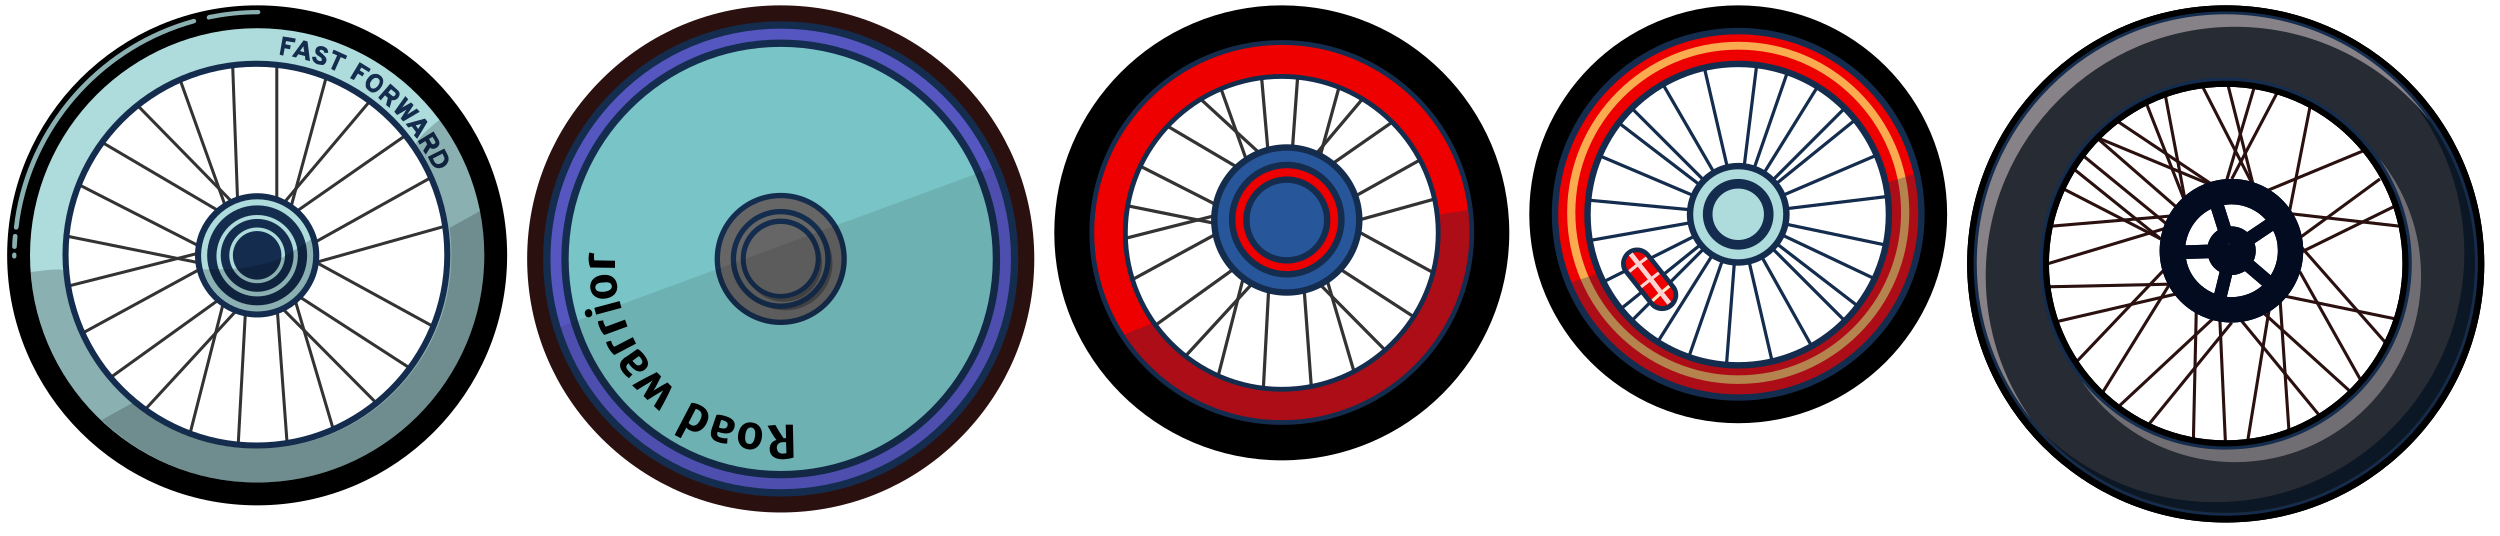 <?xml version="1.0" encoding="utf-8"?>
<!-- Generator: Adobe Illustrator 26.0.2, SVG Export Plug-In . SVG Version: 6.00 Build 0)  -->
<svg version="1.1" id="bikeWheels" xmlns="http://www.w3.org/2000/svg" xmlns:xlink="http://www.w3.org/1999/xlink" x="0px" y="0px"
	 width="700px" height="150px" viewBox="0 0 700 150" style="enable-background:new 0 0 700 150;" xml:space="preserve">
<style type="text/css">
	.st0{fill:none;stroke:#333333;stroke-width:0.901;stroke-miterlimit:10;}
	.st1{fill:#EE0000;stroke:#142C4D;stroke-width:1.351;stroke-miterlimit:10;}
	.st2{opacity:0.3;}
	.st3{fill:#142C4D;}
	.st4{fill:#27579A;}
	.st5{fill:#EE0000;}
	.st6{fill:none;stroke:#142C4D;stroke-width:0.899;stroke-miterlimit:10;}
	.st7{fill:#AEDCDD;}
	.st8{fill:#FAAA4F;}
	.st9{fill:none;stroke:#FCD4D4;stroke-width:0.899;stroke-miterlimit:10;}
	.st10{fill:none;stroke:#FFE7BD;stroke-width:0.899;stroke-miterlimit:10;}
	.st11{fill:none;stroke:#FCD4D4;stroke-width:1.349;stroke-miterlimit:10;}
	.st12{fill:none;stroke:#333333;stroke-width:0.848;stroke-miterlimit:10;}
	.st13{opacity:0.2;enable-background:new    ;}
	.st14{opacity:0.8;}
	.st15{fill:none;stroke:#2B1010;stroke-width:0.864;stroke-miterlimit:10;}
	.st16{fill:#272B33;}
	.st17{fill:#0C1726;}
	.st18{fill:#BAB1B5;}
	.st19{fill:#030B21;}
	.st20{opacity:0.65;fill:#BAB1B5;enable-background:new    ;}
	.st21{opacity:0.5;fill:#BAB1B5;enable-background:new    ;}
	.st22{fill:#79C4C6;}
	.st23{fill:#2B1010;}
	.st24{fill:#5656C1;stroke:#142C4D;stroke-width:2.053;stroke-miterlimit:10;}
	.st25{fill:#666666;}
	.st26{opacity:0.1;enable-background:new    ;}
</style>
<g id="lowRiderWheels_00000097465788560843414110000006691510793729031080_">
	<g>
		<g>
			<line class="st0" x1="361.4" y1="48.3" x2="364.7" y2="2.8"/>
			<line class="st0" x1="366.3" y1="45.7" x2="393.4" y2="13.6"/>
			<polyline class="st0" points="404.6,23.9 368.1,49.3 379.9,6.3 			"/>
			<line class="st0" x1="411.5" y1="37" x2="372.7" y2="58.7"/>
			<line class="st0" x1="374" y1="63.4" x2="416.9" y2="51.5"/>
			<line class="st0" x1="414.2" y1="83.4" x2="374" y2="61.4"/>
			<polyline class="st0" points="406.5,95.6 369.6,71.7 382.2,114.5 			"/>
			<polyline class="st0" points="397,107.3 364.7,74.7 368.1,121.1 			"/>
			<polyline class="st0" points="353.2,118.8 355.6,74 324.5,107.8 			"/>
			<polyline class="st0" points="338.5,115.4 349.5,72.4 314,97.9 			"/>
			<polyline class="st0" points="305.1,84.8 344.4,63.4 300.6,54.6 			"/>
			<polyline class="st0" points="300.6,70.4 344.4,59.3 303.3,38.4 			"/>
			<polyline class="st0" points="311.4,26.2 350.6,49.3 335.8,7.8 			"/>
			<polyline class="st0" points="322.5,15.2 355.3,45.3 351.6,2.8 			"/>
		</g>
		<g>
			<g>
				<path d="M358.9,128.9c-35.2,0-63.7-28.6-63.7-63.7s28.6-63.7,63.7-63.7s63.7,28.6,63.7,63.7S394.1,128.9,358.9,128.9z
					 M358.9,12.7c-28.9,0-52.5,23.5-52.5,52.5s23.5,52.5,52.5,52.5c28.9,0,52.5-23.5,52.5-52.5S387.9,12.7,358.9,12.7z"/>
			</g>
		</g>
		<g>
			<path class="st1" d="M358.9,118.3c-29.3,0-53.2-23.8-53.2-53.2s23.8-53.2,53.2-53.2s53.2,23.8,53.2,53.2S388.2,118.3,358.9,118.3
				z M358.9,21.4c-24.1,0-43.8,19.6-43.8,43.8s19.6,43.8,43.8,43.8c24.1,0,43.8-19.6,43.8-43.8S383,21.4,358.9,21.4z"/>
		</g>
		<g class="st2">
			<path class="st3" d="M411.4,65.1c0,28.9-23.5,52.5-52.5,52.5c-18.4,0-34.7-9.5-44-24l8.3-3.3c7.9,11.2,21,18.5,35.8,18.5
				c24.1,0,43.8-19.6,43.8-43.8c0-1.6-0.1-3.3-0.3-4.9l8.6-1.3C411.3,61,411.4,63,411.4,65.1z"/>
		</g>
		<g>
			<g>
				<path class="st4" d="M360.3,81.8c-11.2,0-20.3-9.1-20.3-20.3s9.1-20.3,20.3-20.3s20.3,9.1,20.3,20.3S371.4,81.8,360.3,81.8z"/>
				<path class="st3" d="M360.3,42.2c10.7,0,19.4,8.7,19.4,19.4S371,81,360.3,81s-19.4-8.7-19.4-19.4S349.6,42.2,360.3,42.2
					 M360.3,40.4c-11.7,0-21.2,9.5-21.2,21.2s9.5,21.2,21.2,21.2s21.2-9.5,21.2-21.2S371.9,40.4,360.3,40.4L360.3,40.4z"/>
			</g>
			<g>
				<path class="st5" d="M360.3,76.9c-8.4,0-15.3-6.9-15.3-15.3s6.9-15.3,15.3-15.3c8.4,0,15.3,6.9,15.3,15.3S368.7,76.9,360.3,76.9
					z"/>
				<path class="st3" d="M360.3,47.1c8,0,14.4,6.5,14.4,14.4s-6.5,14.4-14.4,14.4c-8,0-14.4-6.5-14.4-14.4S352.3,47.1,360.3,47.1
					 M360.3,45.3c-8.9,0-16.2,7.3-16.2,16.2s7.3,16.2,16.2,16.2s16.2-7.3,16.2-16.2S369.2,45.3,360.3,45.3L360.3,45.3z"/>
			</g>
			<g>
				<path class="st4" d="M360.3,72.8c-6.2,0-11.3-5.1-11.3-11.3s5.1-11.3,11.3-11.3s11.3,5.1,11.3,11.3S366.5,72.8,360.3,72.8z"/>
				<path class="st3" d="M360.3,51.2c5.7,0,10.4,4.6,10.4,10.4S366.1,72,360.3,72s-10.4-4.6-10.4-10.4S354.5,51.2,360.3,51.2
					 M360.3,49.4c-6.7,0-12.2,5.5-12.2,12.2s5.5,12.2,12.2,12.2s12.2-5.5,12.2-12.2S367,49.4,360.3,49.4L360.3,49.4z"/>
			</g>
		</g>
	</g>
</g>
<g id="wagonWheels_00000105384243931602524450000011939747136184735120_">
	<g>
		<line class="st6" x1="476.9" y1="50.3" x2="452.1" y2="25.5"/>
		<line class="st6" x1="483.6" y1="46.6" x2="475.7" y2="12.4"/>
		<line class="st6" x1="491.2" y1="47" x2="502.7" y2="13.8"/>
		<line class="st6" x1="497.4" y1="51.4" x2="524.7" y2="29.3"/>
		<line class="st6" x1="500.4" y1="58.4" x2="535.2" y2="54.2"/>
		<line class="st6" x1="500.2" y1="62.8" x2="534.6" y2="70"/>
		<line class="st6" x1="493.4" y1="72.1" x2="510.5" y2="102.7"/>
		<line class="st6" x1="485.6" y1="73.8" x2="482.9" y2="108.8"/>
		<line class="st6" x1="479.3" y1="71.7" x2="460.6" y2="101.4"/>
		<line class="st6" x1="499.2" y1="65.9" x2="530.9" y2="80.9"/>
		<line class="st6" x1="474.3" y1="66.2" x2="443" y2="81.9"/>
		<line class="st6" x1="473.1" y1="62.4" x2="438.5" y2="68.5"/>
		<line class="st6" x1="474" y1="54.7" x2="441.7" y2="41"/>
		<line class="st6" x1="479.8" y1="48.1" x2="462.2" y2="17.7"/>
		<line class="st6" x1="488.4" y1="46.3" x2="492.7" y2="11.5"/>
		<line class="st6" x1="494" y1="48.3" x2="512.5" y2="18.5"/>
		<line class="st6" x1="499.4" y1="54.6" x2="531.6" y2="40.8"/>
		<line class="st6" x1="472.9" y1="58.7" x2="438" y2="55.4"/>
		<line class="st6" x1="475.7" y1="51.6" x2="447.9" y2="30.3"/>
		<line class="st6" x1="496.5" y1="50.3" x2="521.3" y2="25.5"/>
		<line class="st6" x1="496.5" y1="69.8" x2="521.3" y2="94.6"/>
		<line class="st6" x1="489.8" y1="73.5" x2="497.7" y2="107.7"/>
		<line class="st6" x1="482.2" y1="73.1" x2="470.7" y2="106.2"/>
		<line class="st6" x1="475.9" y1="68.7" x2="448.6" y2="90.7"/>
		<line class="st6" x1="497.7" y1="68.4" x2="525.5" y2="89.8"/>
		<line class="st6" x1="476.9" y1="69.8" x2="452.1" y2="94.6"/>
		<g>
			<g>
				<circle class="st7" cx="486.7" cy="60" r="13.5"/>
				<g>
					<path class="st3" d="M486.7,47.4c7,0,12.6,5.6,12.6,12.6s-5.6,12.6-12.6,12.6S474.1,67,474.1,60
						C474.1,53.1,479.7,47.4,486.7,47.4 M486.7,45.6c-7.9,0-14.4,6.5-14.4,14.4s6.5,14.4,14.4,14.4s14.4-6.5,14.4-14.4
						S494.6,45.6,486.7,45.6L486.7,45.6z"/>
				</g>
			</g>
			<g>
				<circle class="st3" cx="486.7" cy="60" r="9.9"/>
			</g>
			<g>
				<circle class="st7" cx="486.7" cy="60" r="7.7"/>
				<g>
					<path class="st3" d="M486.7,52.8c4,0,7.2,3.2,7.2,7.2s-3.2,7.2-7.2,7.2s-7.2-3.2-7.2-7.2S482.7,52.8,486.7,52.8 M486.7,51.8
						c-4.5,0-8.2,3.7-8.2,8.2s3.7,8.2,8.2,8.2s8.2-3.7,8.2-8.2S491.2,51.8,486.7,51.8L486.7,51.8z"/>
				</g>
			</g>
			<g>
				<g>
					<path d="M486.7,118.5c-32.2,0-58.5-26.2-58.5-58.5s26.2-58.5,58.5-58.5s58.5,26.2,58.5,58.5S518.9,118.5,486.7,118.5z
						 M486.7,11.9c-26.5,0-48.1,21.6-48.1,48.1s21.6,48.1,48.1,48.1s48.1-21.6,48.1-48.1S513.2,11.9,486.7,11.9z"/>
				</g>
			</g>
			<g>
				<g>
					<g>
						<g>
							<path class="st5" d="M486.7,111.3c-28.3,0-51.3-23-51.3-51.3s23-51.3,51.3-51.3S538,31.7,538,60S515,111.3,486.7,111.3z
								 M486.7,17.8c-23.3,0-42.2,19-42.2,42.2s19,42.2,42.2,42.2s42.2-19,42.2-42.2S510,17.8,486.7,17.8z"/>
							<path class="st3" d="M486.7,9.6c27.8,0,50.4,22.6,50.4,50.4s-22.6,50.4-50.4,50.4S436.3,87.8,436.3,60S458.9,9.6,486.7,9.6
								 M486.7,103.2c23.8,0,43.1-19.4,43.1-43.1c0-23.8-19.4-43.1-43.1-43.1c-23.8,0-43.1,19.4-43.1,43.1
								C443.5,83.8,462.9,103.2,486.7,103.2 M486.7,7.8c-28.8,0-52.2,23.4-52.2,52.2s23.4,52.2,52.2,52.2
								c28.8,0,52.2-23.4,52.2-52.2S515.5,7.8,486.7,7.8L486.7,7.8z M486.7,101.4c-22.8,0-41.3-18.5-41.3-41.3s18.5-41.3,41.3-41.3
								S528,37.3,528,60.1S509.5,101.4,486.7,101.4L486.7,101.4z"/>
						</g>
					</g>
				</g>
			</g>
			<g>
				<path class="st8" d="M486.7,107.5c-26.4,0-47.9-21.5-47.9-47.9s21.5-47.9,47.9-47.9s47.9,21.5,47.9,47.9
					S513.1,107.5,486.7,107.5z M486.7,13.9c-25.2,0-45.6,20.5-45.6,45.6s20.5,45.6,45.6,45.6c25.2,0,45.6-20.5,45.6-45.6
					S511.9,13.9,486.7,13.9z"/>
			</g>
			<g class="st2">
				<path class="st3" d="M537.1,60c0,27.8-22.6,50.4-50.4,50.4c-21.1,0-39.2-13-46.7-31.4l6.9-2.2c6.6,15.5,21.9,26.3,39.7,26.3
					c23.8,0,43.1-19.4,43.1-43.1c0-3.1-0.3-6.1-0.9-9l6.9-2.2C536.6,52.4,537.1,56.2,537.1,60z"/>
			</g>
			<g>
				<g>
					<path class="st5" d="M465.4,86.4c-1.2,0-2.3-0.5-3-1.4l-7-8.8c-0.6-0.8-0.9-1.8-0.8-2.8s0.6-1.9,1.4-2.6
						c0.7-0.5,1.5-0.8,2.4-0.8c1.2,0,2.3,0.5,3,1.4l7,8.8c0.6,0.8,0.9,1.8,0.8,2.8s-0.6,1.9-1.4,2.6
						C467.1,86.1,466.2,86.4,465.4,86.4z"/>
					<g>
						<path class="st3" d="M458.4,70.6c0.9,0,1.8,0.4,2.5,1.2l7,8.8c1.1,1.4,0.9,3.3-0.5,4.4l0,0c-0.6,0.5-1.3,0.7-2,0.7
							c-0.9,0-1.8-0.4-2.5-1.2l-7-8.8c-1.1-1.4-0.9-3.3,0.5-4.4C457,70.8,457.7,70.6,458.4,70.6 M458.4,69.3L458.4,69.3
							c-1,0-2,0.3-2.8,1c-0.9,0.7-1.5,1.8-1.7,3c-0.1,1.2,0.2,2.4,1,3.3l7,8.8c0.9,1.1,2.1,1.7,3.5,1.7c1,0,2-0.3,2.8-1
							c0.9-0.7,1.5-1.8,1.7-3c0.1-1.2-0.2-2.4-1-3.3l-7-8.8C461,69.9,459.7,69.3,458.4,69.3L458.4,69.3z"/>
					</g>
				</g>
				<polyline class="st9" points="456.2,76 458.8,73.9 461.1,72.2 				"/>
				<polyline class="st9" points="464.5,76.4 462.2,78.2 459.5,80.3 				"/>
				<polyline class="st10" points="462.7,84.2 465.1,82 467.4,80.1 				"/>
				<polyline class="st11" points="467.4,84.9 465.1,82 462.2,78.2 458.8,73.9 456.6,71.1 				"/>
			</g>
		</g>
	</g>
</g>
<g id="triWheels">
	<g>
		<line class="st12" x1="77.5" y1="56.8" x2="77.5" y2="17"/>
		<line class="st12" x1="79" y1="57.4" x2="104.5" y2="27.2"/>
		<polyline class="st12" points="115,36.9 80.7,60.8 91.7,20.3 		"/>
		<line class="st12" x1="121.4" y1="49.3" x2="85" y2="69.6"/>
		<line class="st12" x1="86.2" y1="74.1" x2="126.5" y2="62.8"/>
		<line class="st12" x1="124" y1="92.9" x2="86.2" y2="72.2"/>
		<polyline class="st12" points="116.8,104.4 82,81.9 93.9,122.2 		"/>
		<polyline class="st12" points="107.9,115.4 77.5,84.8 80.7,128.4 		"/>
		<polyline class="st12" points="66.6,126.3 68.9,84 39.6,115.8 		"/>
		<polyline class="st12" points="52.8,123 63.1,82.6 29.7,106.6 		"/>
		<polyline class="st12" points="21.4,94.2 58.3,74.1 17.1,65.8 		"/>
		<polyline class="st12" points="17.1,80.6 58.3,70.2 19.7,50.5 		"/>
		<polyline class="st12" points="27.3,39.1 64.2,60.8 50.2,21.7 		"/>
		<polyline class="st12" points="37.7,28.7 66.6,58.2 65.1,17 		"/>
		<g>
			<path class="st7" d="M71.8,138.3c-36.9,0-67-30.1-67-67s30.1-67,67-67s67,30.1,67,67S108.8,138.3,71.8,138.3z M71.8,17.9
				c-29.5,0-53.4,24-53.4,53.4s24,53.4,53.4,53.4s53.4-24,53.4-53.4S101.3,17.9,71.8,17.9z"/>
			<path class="st3" d="M71.8,5.2c36.5,0,66.1,29.6,66.1,66.1s-29.6,66.1-66.1,66.1S5.7,107.8,5.7,71.3S35.3,5.2,71.8,5.2
				 M71.8,125.6c30,0,54.3-24.3,54.3-54.3S101.8,17,71.8,17S17.5,41.3,17.5,71.3S41.9,125.6,71.8,125.6 M71.8,3.5
				C34.4,3.5,4,33.9,4,71.3s30.4,67.8,67.8,67.8s67.8-30.4,67.8-67.8S109.2,3.5,71.8,3.5L71.8,3.5z M71.8,123.9
				c-29,0-52.6-23.6-52.6-52.6s23.6-52.6,52.6-52.6s52.6,23.6,52.6,52.6S100.8,123.9,71.8,123.9L71.8,123.9z"/>
		</g>
		<g>
			<path class="st3" d="M78.3,15.3l0.9-5.1l3.6,0.6l-0.2,1.1l-2.5-0.4l-0.2,0.9l1.5,0.3l-0.2,1.1l-1.5-0.3l-0.4,2.1L78.3,15.3z"/>
			<path class="st3" d="M85.5,16.8l-0.1-1.1l-1.9-0.5l-0.6,0.9l-1.2-0.3l3.3-4.5l1.1,0.3l0.7,5.5L85.5,16.8z M85.2,14.6L85,13.4
				c0-0.2,0-0.3,0-0.5c0,0.1-0.1,0.2-0.3,0.4l-0.7,1L85.2,14.6z"/>
			<path class="st3" d="M88.9,18c-0.5-0.2-0.8-0.4-1.1-0.8c-0.3-0.4-0.4-0.8-0.4-1.3h1.1c0,0.3,0.1,0.5,0.2,0.7s0.3,0.3,0.5,0.4
				c0.2,0.1,0.4,0.1,0.6,0.1s0.3-0.1,0.3-0.3c0-0.1,0-0.2,0-0.3c-0.1-0.1-0.1-0.2-0.2-0.3s-0.2-0.2-0.4-0.3
				c-0.1-0.1-0.2-0.2-0.3-0.2c-0.1-0.1-0.2-0.1-0.3-0.2c-0.1-0.1-0.2-0.2-0.3-0.3c-0.1-0.1-0.1-0.2-0.2-0.3s-0.1-0.2-0.1-0.3
				s0-0.2,0-0.4c0-0.1,0-0.3,0.1-0.4c0.1-0.4,0.4-0.7,0.8-0.8c0.4-0.2,0.9-0.1,1.4,0c0.4,0.2,0.8,0.4,1,0.7s0.3,0.7,0.3,1.1h-1.1
				c0-0.4-0.2-0.7-0.6-0.8s-0.6-0.1-0.7,0.2c0,0.1,0,0.1,0,0.2c0,0.1,0.1,0.1,0.2,0.2c0.1,0.1,0.2,0.1,0.2,0.2
				c0.1,0,0.2,0.1,0.3,0.2c0.1,0.1,0.3,0.2,0.3,0.3c0.1,0.1,0.2,0.2,0.3,0.3c0.1,0.1,0.2,0.2,0.3,0.3c0.1,0.1,0.1,0.2,0.2,0.4
				c0.1,0.1,0.1,0.3,0.1,0.5s0,0.3-0.1,0.5c-0.2,0.5-0.5,0.8-0.9,0.9C89.9,18.2,89.4,18.1,88.9,18z"/>
			<path class="st3" d="M95.4,16l-1.7,3.8l-1-0.5l1.7-3.8L93,14.9l0.4-1l3.8,1.7l-0.4,1L95.4,16z"/>
			<path class="st3" d="M98,21.9l2.7-4.5l3.1,1.9l-0.5,0.9l-2.1-1.3l-0.5,0.8l1.3,0.8l-0.5,0.9l-1.3-0.8l-1.1,1.8L98,21.9z"/>
			<path class="st3" d="M103.3,25.4c-0.3-0.2-0.5-0.4-0.6-0.6c-0.2-0.2-0.3-0.5-0.3-0.7s0-0.5,0-0.8s0.1-0.5,0.2-0.7
				s0.2-0.5,0.4-0.7c0.2-0.2,0.3-0.4,0.5-0.6c0.2-0.2,0.4-0.3,0.6-0.4c0.2-0.1,0.5-0.2,0.7-0.2s0.5,0,0.8,0c0.3,0.1,0.5,0.2,0.8,0.4
				s0.6,0.5,0.7,0.8c0.2,0.3,0.2,0.6,0.2,0.9c0,0.3-0.1,0.6-0.2,0.9c-0.1,0.3-0.3,0.6-0.5,0.9c-0.2,0.3-0.4,0.5-0.7,0.7
				c-0.2,0.2-0.5,0.4-0.8,0.5s-0.6,0.1-1,0.1C104,25.8,103.6,25.7,103.3,25.4z M103.9,24.6c0.2,0.2,0.4,0.2,0.7,0.2
				c0.2,0,0.5-0.1,0.7-0.3c0.2-0.1,0.4-0.3,0.5-0.5c0.2-0.2,0.3-0.4,0.4-0.7c0.1-0.2,0.1-0.5,0.1-0.7s-0.2-0.4-0.4-0.6
				s-0.5-0.2-0.7-0.2s-0.5,0.1-0.7,0.3c-0.2,0.1-0.4,0.3-0.5,0.5s-0.2,0.3-0.3,0.5c-0.1,0.2-0.1,0.3-0.1,0.5s0,0.4,0.1,0.5
				C103.6,24.3,103.8,24.4,103.9,24.6z"/>
			<path class="st3" d="M105.9,27.3l3.4-3.9l1.9,1.7c0.5,0.4,0.7,0.8,0.7,1.2s-0.2,0.8-0.5,1.2c-0.2,0.2-0.5,0.4-0.8,0.5
				s-0.6,0.1-0.9,0l-0.6,2.2l-1-0.8l0.5-2l-0.8-0.7l-1.2,1.4L105.9,27.3z M108.7,25.9l1.1,0.9c0.3,0.3,0.6,0.2,0.8-0.1
				c0.1-0.1,0.2-0.3,0.2-0.4c0-0.1-0.1-0.3-0.2-0.4l-1.1-0.9L108.7,25.9z"/>
			<path class="st3" d="M110.4,31.3l3.1-4.4l0.8,0.9l-1.7,2.3c0,0,0,0.1-0.1,0.1l-0.1,0.1c0,0,0.1,0,0.1-0.1l0.1-0.1l2.5-1.4
				l0.7,0.7l-1.6,2.4l-0.1,0.1c0,0.1-0.1,0.1-0.1,0.1s0,0,0.1,0c0,0,0.1,0,0.1-0.1h0.1l2.4-1.5l0.8,0.9l-4.6,2.7l-0.7-0.8l1.6-2.5
				c0,0,0.1-0.1,0.2-0.2c-0.1,0.1-0.2,0.2-0.2,0.2l-2.6,1.5L110.4,31.3z"/>
			<path class="st3" d="M115.9,37.9l0.6-0.9l-1.2-1.6l-1,0.3l-0.7-1l5.4-1.5l0.7,0.9l-2.9,4.8L115.9,37.9z M117.1,36.1l0.6-1
				c0.1-0.2,0.2-0.3,0.3-0.4c-0.1,0-0.2,0.1-0.4,0.1l-1.2,0.3L117.1,36.1z"/>
			<path class="st3" d="M117,39.5l4.4-2.7l1.3,2.2c0.3,0.5,0.4,1,0.3,1.4s-0.4,0.7-0.8,1c-0.3,0.2-0.6,0.2-0.9,0.3
				c-0.3,0-0.6-0.1-0.9-0.3l-1.2,1.9l-0.7-1.1l1.1-1.8l-0.5-0.9l-1.6,1L117,39.5z M120.1,38.9l0.7,1.2c0.2,0.3,0.5,0.4,0.8,0.2
				c0.1-0.1,0.2-0.2,0.3-0.3c0.1-0.1,0-0.3-0.1-0.5l-0.7-1.2L120.1,38.9z"/>
			<path class="st3" d="M124.4,41.6l0.9,1.7c0.2,0.4,0.3,0.8,0.3,1.1s0,0.7-0.2,1c-0.1,0.3-0.3,0.5-0.5,0.8
				c-0.2,0.2-0.5,0.4-0.8,0.6c-0.2,0.1-0.5,0.2-0.7,0.2c-0.2,0.1-0.5,0.1-0.7,0.1s-0.5-0.1-0.8-0.2c-0.2-0.1-0.5-0.3-0.7-0.5
				s-0.4-0.5-0.6-0.8l-0.8-1.7L124.4,41.6z M121.6,45.2c0.2,0.4,0.5,0.6,0.8,0.7c0.4,0.1,0.7,0,1.1-0.2s0.6-0.4,0.8-0.8
				c0.2-0.3,0.2-0.7,0-1l-0.4-0.9l-2.7,1.4L121.6,45.2z"/>
		</g>
		<g>
			<path d="M72,141.5c-38.6,0-70-31.4-70-70s31.4-70,70-70s70,31.4,70,70S110.6,141.5,72,141.5z M72,7.9C36.9,7.9,8.4,36.4,8.4,71.5
				s28.5,63.6,63.6,63.6s63.6-28.5,63.6-63.6S107.1,7.9,72,7.9z"/>
		</g>
		<g>
			<g>
				<path class="st7" d="M72,88.1c-9.1,0-16.5-7.4-16.5-16.5S62.9,55,72,55s16.5,7.4,16.5,16.5S81.2,88.1,72,88.1z"/>
				<path class="st3" d="M72,55.8c8.7,0,15.7,7,15.7,15.7s-7,15.7-15.7,15.7s-15.7-7-15.7-15.7C56.4,62.9,63.4,55.8,72,55.8
					 M72,54.1c-9.6,0-17.4,7.8-17.4,17.4S62.4,88.9,72,88.9s17.4-7.8,17.4-17.4S81.6,54.1,72,54.1L72,54.1z"/>
			</g>
			<g>
				<path class="st3" d="M72,85.2c-7.5,0-13.7-6.1-13.7-13.7S64.4,57.8,72,57.8c7.5,0,13.7,6.1,13.7,13.7S79.6,85.2,72,85.2z"/>
				<g>
					<path class="st3" d="M72,58.2c7.4,0,13.4,6,13.4,13.4S79.4,85,72,85s-13.4-6-13.4-13.4S64.7,58.2,72,58.2 M72,57.5
						c-7.7,0-14,6.3-14,14s6.3,14,14,14s14-6.3,14-14S79.8,57.5,72,57.5L72,57.5z"/>
				</g>
			</g>
			<g>
				<path class="st7" d="M72,83.5c-6.6,0-12-5.4-12-12s5.4-12,12-12s12,5.4,12,12S78.7,83.5,72,83.5z"/>
				<path class="st3" d="M72,60.2c6.3,0,11.4,5.1,11.4,11.4C83.4,77.9,78.3,83,72,83s-11.4-5.1-11.4-11.4
					C60.7,65.2,65.8,60.2,72,60.2 M72,58.9c-6.9,0-12.6,5.7-12.6,12.6S65.1,84.1,72,84.1s12.6-5.7,12.6-12.6S79,58.9,72,58.9
					L72,58.9z"/>
			</g>
			<g>
				<path class="st3" d="M72,81.4c-5.4,0-9.9-4.4-9.9-9.9s4.4-9.9,9.9-9.9s9.9,4.4,9.9,9.9S77.5,81.4,72,81.4z"/>
				<g>
					<path class="st3" d="M72,62c5.3,0,9.5,4.3,9.5,9.5S77.2,81,72,81s-9.5-4.3-9.5-9.5S66.8,62,72,62 M72,61.3
						c-5.6,0-10.2,4.6-10.2,10.2S66.4,81.7,72,81.7s10.2-4.6,10.2-10.2S77.7,61.3,72,61.3L72,61.3z"/>
				</g>
			</g>
			<g>
				<path class="st7" d="M72,79.8c-4.6,0-8.3-3.7-8.3-8.3s3.7-8.3,8.3-8.3c4.6,0,8.3,3.7,8.3,8.3S76.6,79.8,72,79.8z"/>
				<path class="st3" d="M72,63.7c4.3,0,7.8,3.5,7.8,7.8s-3.5,7.8-7.8,7.8s-7.8-3.5-7.8-7.8S67.7,63.7,72,63.7 M72,62.8
					c-4.8,0-8.7,3.9-8.7,8.7s3.9,8.7,8.7,8.7s8.7-3.9,8.7-8.7S76.8,62.8,72,62.8L72,62.8z"/>
			</g>
			<g>
				<path class="st3" d="M72,78c-3.6,0-6.5-2.9-6.5-6.5S68.4,65,72,65s6.5,2.9,6.5,6.5S75.6,78,72,78z"/>
				<path class="st3" d="M72,65.4c3.4,0,6.1,2.8,6.1,6.1c0,3.4-2.8,6.1-6.1,6.1c-3.4,0-6.1-2.8-6.1-6.1C65.9,68.1,68.6,65.4,72,65.4
					 M72,64.7c-3.8,0-6.8,3.1-6.8,6.8s3.1,6.8,6.8,6.8s6.8-3.1,6.8-6.8S75.8,64.7,72,64.7L72,64.7z"/>
			</g>
		</g>
		<path class="st13" d="M57.6,77.6c3.4,8,12.6,11.7,20.6,8.3c7.4-3.2,11.2-11.4,8.9-18.9c-7.2,4.7-8.2,5.7-13.8,7
			c-4.4,1.1-7.4,1.5-16.4,1.4C57,76.2,57.3,76.9,57.6,77.6z"/>
		<path class="st13" d="M135.6,71.5c0,35.1-28.5,63.6-63.6,63.6c-33.5,0-61-26-63.4-58.9c0,0,9-1.4,9.1-0.4
			c2.3,27.8,25.6,49.7,54.1,49.7c30,0,54.3-24.3,54.3-54.3c0-11.4-3.5-21.9-9.5-30.7c-0.9-1.2,6.5-7,6.5-7
			C131,44.2,135.6,57.3,135.6,71.5z"/>
		<path class="st13" d="M135.9,75.5c-2.1,35-32.4,61.7-67.4,59.6c-15.6-1-29.5-7.5-40-17.5l8.6-4.8c8.6,7.3,19.6,12,31.7,12.7
			c29.9,1.8,55.7-20.9,57.5-50.8c0.2-3.7,0.1-7.4-0.4-10.9l8.8-4.9C135.8,64.2,136.2,69.8,135.9,75.5z"/>
		<g>
			<g class="st14">
				<path class="st7" d="M58.5,5.5c-0.3,0-0.6-0.2-0.6-0.5c-0.1-0.3,0.2-0.7,0.5-0.8c4.5-0.9,9.2-1.4,13.9-1.4
					c0.4,0,0.6,0.3,0.6,0.6S72.6,4,72.3,4c-4.6,0-9.2,0.5-13.6,1.4C58.6,5.5,58.5,5.5,58.5,5.5z"/>
			</g>
			<g class="st14">
				<path class="st7" d="M4.5,64.3C4.4,64.3,4.4,64.3,4.5,64.3c-0.4,0-0.7-0.4-0.6-0.7c0.2-1.6,0.4-3.2,0.7-4.7
					C9.4,33.2,28.9,12.2,54.1,5.3c0.3-0.1,0.7,0.1,0.8,0.4s-0.1,0.7-0.4,0.8C29.7,13.3,10.7,33.9,5.9,59.1c-0.3,1.5-0.5,3.1-0.7,4.6
					C5.1,64.1,4.8,64.3,4.5,64.3z"/>
			</g>
			<g class="st14">
				<path class="st7" d="M4,69.7L4,69.7c-0.4,0-0.6-0.3-0.6-0.7c0-0.9,0.1-1.9,0.2-2.9c0-0.4,0.3-0.6,0.7-0.6c0.4,0,0.6,0.3,0.6,0.7
					c-0.1,0.9-0.1,1.9-0.2,2.8C4.7,69.5,4.4,69.7,4,69.7z"/>
			</g>
			<g class="st14">
				<path class="st7" d="M4,72.4c-0.4,0-0.6-0.3-0.6-0.6v-0.5c0-0.3,0.3-0.6,0.6-0.6l0,0c0.4,0,0.6,0.3,0.6,0.6v0.5
					C4.6,72.1,4.3,72.4,4,72.4z"/>
			</g>
		</g>
	</g>
</g>
<g id="eBikeWheels_00000047033556651304084470000014373662460792936833_">
	<g>
		<g>
			<g>
				<line class="st15" x1="605" y1="66.9" x2="577.4" y2="52.7"/>
			</g>
			<line class="st15" x1="605" y1="66.9" x2="580.4" y2="47.1"/>
			<line class="st15" x1="607.6" y1="63.5" x2="581.7" y2="42.3"/>
			<line class="st15" x1="608.9" y1="60.4" x2="572.2" y2="63.5"/>
			<line class="st15" x1="609.4" y1="63" x2="573.5" y2="73.8"/>
			<line class="st15" x1="610.2" y1="58.7" x2="586.9" y2="38.4"/>
			<line class="st15" x1="620.2" y1="52.2" x2="586.9" y2="38.4"/>
			<line class="st15" x1="612" y1="57" x2="605.9" y2="24.6"/>
			<line class="st15" x1="612" y1="57" x2="600.3" y2="27.2"/>
			<line class="st15" x1="620.2" y1="52.2" x2="592.5" y2="33.7"/>
			<line class="st15" x1="607.6" y1="73.8" x2="580" y2="102.8"/>
			<line class="st15" x1="608.9" y1="77.3" x2="588.6" y2="110.1"/>
			<line class="st15" x1="610.2" y1="82.1" x2="574.8" y2="90.3"/>
			<line class="st15" x1="610.7" y1="79.5" x2="573.5" y2="80.3"/>
			<line class="st15" x1="615" y1="85.1" x2="614.1" y2="125.3"/>
			<line class="st15" x1="623.2" y1="85.9" x2="592.5" y2="114.5"/>
			<line class="st15" x1="624.9" y1="90.3" x2="600.3" y2="120.5"/>
			<line class="st15" x1="621.5" y1="88.1" x2="623.2" y2="125.7"/>
			<line class="st15" x1="626.2" y1="88.1" x2="650.4" y2="117.5"/>
			<line class="st15" x1="635.7" y1="84.6" x2="629.2" y2="124.4"/>
			<line class="st15" x1="638.3" y1="82.1" x2="640.9" y2="120.5"/>
			<line class="st15" x1="631" y1="85.1" x2="658.6" y2="110.1"/>
			<line class="st15" x1="662.1" y1="108.4" x2="643.9" y2="76"/>
			<line class="st15" x1="635.7" y1="82.1" x2="671.2" y2="89.4"/>
			<line class="st15" x1="669.4" y1="97.6" x2="643.5" y2="68.2"/>
			<line class="st15" x1="624.9" y1="50.1" x2="637.9" y2="25.4"/>
			<line class="st15" x1="623.2" y1="51.4" x2="631.4" y2="23.7"/>
			<line class="st15" x1="631" y1="52.2" x2="623.6" y2="22.9"/>
			<line class="st15" x1="631" y1="52.2" x2="616.7" y2="24.2"/>
			<line class="st15" x1="640.9" y1="60" x2="647" y2="28.9"/>
			<line class="st15" x1="632.3" y1="54.4" x2="662.5" y2="41.9"/>
			<line class="st15" x1="643.5" y1="66.9" x2="666.4" y2="50.1"/>
			<line class="st15" x1="671.2" y1="57.4" x2="643.1" y2="71.2"/>
			<line class="st15" x1="673.3" y1="63.5" x2="635.7" y2="59.2"/>
		</g>
		<g>
			<g>
				<g>
					<path class="st16" d="M623.2,144.9c-39.2,0-71.1-31.9-71.1-71.1S584,2.7,623.2,2.7s71.1,31.9,71.1,71.1
						S662.4,144.9,623.2,144.9z M623.2,23.1c-28,0-50.8,22.8-50.8,50.8s22.8,50.8,50.8,50.8S674,101.9,674,73.9
						C674,45.8,651.2,23.1,623.2,23.1z"/>
					<path d="M623.2,4.1c38.5,0,69.8,31.3,69.8,69.8s-31.3,69.8-69.8,69.8s-69.8-31.3-69.8-69.8S584.7,4.1,623.2,4.1 M623.2,125.9
						c28.7,0,52.1-23.4,52.1-52.1s-23.4-52.1-52.1-52.1s-52.1,23.4-52.1,52.1C571.1,102.6,594.5,125.9,623.2,125.9 M623.2,1.5
						c-39.9,0-72.4,32.5-72.4,72.4s32.5,72.4,72.4,72.4s72.4-32.5,72.4-72.4S663.1,1.5,623.2,1.5L623.2,1.5z M623.2,123.3
						c-27.3,0-49.5-22.2-49.5-49.5s22.2-49.5,49.5-49.5s49.5,22.2,49.5,49.5S650.5,123.3,623.2,123.3L623.2,123.3z"/>
				</g>
			</g>
			<g>
				<g>
					<path class="st16" d="M623.2,144.1c-38.7,0-70.2-31.5-70.2-70.2s31.5-70.2,70.2-70.2s70.2,31.5,70.2,70.2
						S661.9,144.1,623.2,144.1z M623.2,22.2c-28.5,0-51.6,23.2-51.6,51.6c0,28.5,23.2,51.6,51.6,51.6c28.5,0,51.6-23.2,51.6-51.6
						S651.7,22.2,623.2,22.2z"/>
					<path class="st3" d="M623.2,4.1c38.5,0,69.8,31.3,69.8,69.8s-31.3,69.8-69.8,69.8s-69.8-31.3-69.8-69.8S584.7,4.1,623.2,4.1
						 M623.2,125.9c28.7,0,52.1-23.4,52.1-52.1s-23.4-52.1-52.1-52.1s-52.1,23.4-52.1,52.1C571.1,102.6,594.5,125.9,623.2,125.9
						 M623.2,3.2c-39,0-70.6,31.7-70.6,70.6s31.7,70.6,70.6,70.6s70.6-31.7,70.6-70.6S662.1,3.2,623.2,3.2L623.2,3.2z M623.2,125
						C595,125,572,102,572,73.8s23-51.2,51.2-51.2s51.2,23,51.2,51.2S651.4,125,623.2,125L623.2,125z"/>
				</g>
			</g>
			<g>
				<path class="st17" d="M693,73.8c0,38.5-31.3,69.8-69.8,69.8c-20,0-38.1-8.5-50.8-22c12.5,11.8,29.3,19,47.8,19
					c38.5,0,69.8-31.3,69.8-69.8c0-18.5-7.2-35.3-19-47.8C684.5,35.8,693,53.8,693,73.8z"/>
			</g>
			<path class="st18" d="M680.3,33.8c-12.8-16-32.5-26.3-54.5-26.3c-38.5,0-69.8,31.3-69.8,69.8c0,14.9,4.7,28.7,12.7,40
				c-9.5-11.9-15.2-27.1-15.2-43.5c0-38.5,31.3-69.8,69.8-69.8C646.8,4.1,667.7,15.8,680.3,33.8z"/>
			<path class="st18" d="M677.9,77.3c0,28.7-23.4,52.1-52.1,52.1c-17.8,0-33.5-9-42.9-22.7c9.6,11.7,24.1,19.2,40.3,19.2
				c28.7,0,52.1-23.4,52.1-52.1c0-10.9-3.4-21-9.1-29.4C673.5,53.4,677.9,64.8,677.9,77.3z"/>
			<g>
				<g>
					<path class="st19" d="M624.8,50.1c-11.1,0-20.1,9-20.1,20.1s9,20.1,20.1,20.1s20.1-9,20.1-20.1S635.9,50.1,624.8,50.1z
						 M637.8,70.2c0,2.5-0.7,4.9-2,6.9L631,73c0.4-0.9,0.6-1.8,0.6-2.8c0-0.7-0.1-1.4-0.3-2.1l5.2-3.5
						C637.4,66.3,637.8,68.2,637.8,70.2z M623.1,70.9C623.1,71,623.1,71,623.1,70.9L623.1,70.9C623.1,70.9,623.1,70.8,623.1,70.9
						L623.1,70.9z M623.3,71.3L623.3,71.3C623.3,71.2,623.3,71.2,623.3,71.3C623.3,71.2,623.3,71.3,623.3,71.3z M626,68.7
						C626.1,68.7,626.1,68.7,626,68.7C626.1,68.8,626.1,68.8,626,68.7C626.1,68.8,626.1,68.8,626,68.7L626,68.7
						c-0.1-0.1-0.1-0.1-0.2-0.1c0,0-0.1,0-0.1-0.1l0,0c0,0,0.1,0,0.1,0.1l0,0C625.9,68.6,626,68.7,626,68.7L626,68.7z M626.6,70.8
						C626.7,70.7,626.7,70.7,626.6,70.8c0-0.1,0-0.1,0-0.1V70.8C626.7,70.7,626.6,70.8,626.6,70.8z M625.3,72L625.3,72L625.3,72
						L625.3,72C625.2,72,625.2,72,625.3,72z M625.6,71.9L625.6,71.9L625.6,71.9L625.6,71.9C625.5,72,625.5,72,625.6,71.9
						C625.5,71.9,625.5,71.9,625.6,71.9z M625.7,71.9L625.7,71.9L625.7,71.9L625.7,71.9L625.7,71.9z M625.9,71.7l0.1-0.1
						C626,71.7,626,71.7,625.9,71.7L625.9,71.7L625.9,71.7c-0.1,0.1-0.1,0.1-0.2,0.1C625.8,71.8,625.9,71.8,625.9,71.7z M624.7,68.3
						L624.7,68.3c-0.1,0-0.2,0-0.3,0h-0.1c-0.2,0.1-0.3,0.1-0.5,0.2c0,0,0,0-0.1,0l0,0l0,0l0.4-0.3L624.7,68.3z M624.8,57.2
						c3.8,0,7.3,1.7,9.6,4.3l-5.2,3.5c-1.2-1-2.7-1.6-4.4-1.6c-0.1,0-0.1,0-0.2,0l-1.9-6C623.4,57.3,624.1,57.2,624.8,57.2z
						 M619.1,58.5l1.9,6c-1.4,0.9-2.4,2.3-2.8,4l-6.3,0.2C612.5,64.2,615.2,60.4,619.1,58.5z M612.1,72.5l6.3-0.2
						c0.5,1.6,1.6,3,3.1,3.8l-1.5,6.1C615.9,80.5,612.8,76.9,612.1,72.5z M624.8,83.2c-0.4,0-0.9,0-1.3-0.1L625,77
						c1.3,0,2.5-0.5,3.6-1.1l4.8,4.1C631.1,82,628.1,83.2,624.8,83.2z"/>
				</g>
			</g>
		</g>
		<g>
			<g>
				<g>
					<path class="st16" d="M623.2,144.9c-39.2,0-71.1-31.9-71.1-71.1S584,2.7,623.2,2.7s71.1,31.9,71.1,71.1
						S662.4,144.9,623.2,144.9z M623.2,23.1c-28,0-50.8,22.8-50.8,50.8s22.8,50.8,50.8,50.8S674,101.9,674,73.9
						C674,45.8,651.2,23.1,623.2,23.1z"/>
					<path d="M623.2,4.1c38.5,0,69.8,31.3,69.8,69.8s-31.3,69.8-69.8,69.8s-69.8-31.3-69.8-69.8S584.7,4.1,623.2,4.1 M623.2,125.9
						c28.7,0,52.1-23.4,52.1-52.1s-23.4-52.1-52.1-52.1s-52.1,23.4-52.1,52.1C571.1,102.6,594.5,125.9,623.2,125.9 M623.2,1.5
						c-39.9,0-72.4,32.5-72.4,72.4s32.5,72.4,72.4,72.4s72.4-32.5,72.4-72.4S663.1,1.5,623.2,1.5L623.2,1.5z M623.2,123.3
						c-27.3,0-49.5-22.2-49.5-49.5s22.2-49.5,49.5-49.5s49.5,22.2,49.5,49.5S650.5,123.3,623.2,123.3L623.2,123.3z"/>
				</g>
			</g>
			<g>
				<g>
					<path class="st16" d="M623.2,144.1c-38.7,0-70.2-31.5-70.2-70.2s31.5-70.2,70.2-70.2s70.2,31.5,70.2,70.2
						S661.9,144.1,623.2,144.1z M623.2,22.2c-28.5,0-51.6,23.2-51.6,51.6c0,28.5,23.2,51.6,51.6,51.6c28.5,0,51.6-23.2,51.6-51.6
						S651.7,22.2,623.2,22.2z"/>
					<path class="st3" d="M623.2,4.1c38.5,0,69.8,31.3,69.8,69.8s-31.3,69.8-69.8,69.8s-69.8-31.3-69.8-69.8S584.7,4.1,623.2,4.1
						 M623.2,125.9c28.7,0,52.1-23.4,52.1-52.1s-23.4-52.1-52.1-52.1s-52.1,23.4-52.1,52.1C571.1,102.6,594.5,125.9,623.2,125.9
						 M623.2,3.2c-39,0-70.6,31.7-70.6,70.6s31.7,70.6,70.6,70.6s70.6-31.7,70.6-70.6S662.1,3.2,623.2,3.2L623.2,3.2z M623.2,125
						C595,125,572,102,572,73.8s23-51.2,51.2-51.2s51.2,23,51.2,51.2S651.4,125,623.2,125L623.2,125z"/>
				</g>
			</g>
			<g>
				<path class="st17" d="M693,73.8c0,38.5-31.3,69.8-69.8,69.8c-20,0-38.1-8.5-50.8-22c12.5,11.8,29.3,19,47.8,19
					c38.5,0,69.8-31.3,69.8-69.8c0-18.5-7.2-35.3-19-47.8C684.5,35.8,693,53.8,693,73.8z"/>
			</g>
			<path class="st20" d="M680.3,33.8c-12.8-16-32.5-26.3-54.5-26.3c-38.5,0-69.8,31.3-69.8,69.8c0,14.9,4.7,28.7,12.7,40
				c-9.5-11.9-15.2-27.1-15.2-43.5c0-38.5,31.3-69.8,69.8-69.8C646.8,4.1,667.7,15.8,680.3,33.8z"/>
			<path class="st21" d="M677.9,77.3c0,28.7-23.4,52.1-52.1,52.1c-17.8,0-33.5-9-42.9-22.7c9.6,11.7,24.1,19.2,40.3,19.2
				c28.7,0,52.1-23.4,52.1-52.1c0-10.9-3.4-21-9.1-29.4C673.5,53.4,677.9,64.8,677.9,77.3z"/>
			<g>
				<g>
					<path class="st19" d="M624.8,50.1c-11.1,0-20.1,9-20.1,20.1s9,20.1,20.1,20.1s20.1-9,20.1-20.1S635.9,50.1,624.8,50.1z
						 M637.8,70.2c0,2.5-0.7,4.9-2,6.9L631,73c0.4-0.9,0.6-1.8,0.6-2.8c0-0.7-0.1-1.4-0.3-2.1l5.2-3.5
						C637.4,66.3,637.8,68.2,637.8,70.2z M623.1,70.9C623.1,71,623.1,71,623.1,70.9L623.1,70.9C623.1,70.9,623.1,70.8,623.1,70.9
						L623.1,70.9z M623.3,71.3L623.3,71.3C623.3,71.2,623.3,71.2,623.3,71.3C623.3,71.2,623.3,71.3,623.3,71.3z M626,68.7
						C626.1,68.7,626.1,68.7,626,68.7C626.1,68.8,626.1,68.8,626,68.7C626.1,68.8,626.1,68.8,626,68.7L626,68.7
						c-0.1-0.1-0.1-0.1-0.2-0.1c0,0-0.1,0-0.1-0.1l0,0c0,0,0.1,0,0.1,0.1l0,0C625.9,68.6,626,68.7,626,68.7L626,68.7z M626.6,70.8
						C626.7,70.7,626.7,70.7,626.6,70.8c0-0.1,0-0.1,0-0.1V70.8C626.7,70.7,626.6,70.8,626.6,70.8z M625.3,72L625.3,72L625.3,72
						L625.3,72C625.2,72,625.2,72,625.3,72z M625.6,71.9L625.6,71.9L625.6,71.9L625.6,71.9C625.5,72,625.5,72,625.6,71.9
						C625.5,71.9,625.5,71.9,625.6,71.9z M625.7,71.9L625.7,71.9L625.7,71.9L625.7,71.9L625.7,71.9z M625.9,71.7l0.1-0.1
						C626,71.7,626,71.7,625.9,71.7L625.9,71.7L625.9,71.7c-0.1,0.1-0.1,0.1-0.2,0.1C625.8,71.8,625.9,71.8,625.9,71.7z M624.7,68.3
						L624.7,68.3c-0.1,0-0.2,0-0.3,0h-0.1c-0.2,0.1-0.3,0.1-0.5,0.2c0,0,0,0-0.1,0l0,0l0,0l0.4-0.3L624.7,68.3z M624.8,57.2
						c3.8,0,7.3,1.7,9.6,4.3l-5.2,3.5c-1.2-1-2.7-1.6-4.4-1.6c-0.1,0-0.1,0-0.2,0l-1.9-6C623.4,57.3,624.1,57.2,624.8,57.2z
						 M619.1,58.5l1.9,6c-1.4,0.9-2.4,2.3-2.8,4l-6.3,0.2C612.5,64.2,615.2,60.4,619.1,58.5z M612.1,72.5l6.3-0.2
						c0.5,1.6,1.6,3,3.1,3.8l-1.5,6.1C615.9,80.5,612.8,76.9,612.1,72.5z M624.8,83.2c-0.4,0-0.9,0-1.3-0.1L625,77
						c1.3,0,2.5-0.5,3.6-1.1l4.8,4.1C631.1,82,628.1,83.2,624.8,83.2z"/>
				</g>
			</g>
		</g>
	</g>
</g>
<g id="streetWheels">
	<g>
		<path class="st22" d="M283.1,72.5c0,35.6-28.9,64.5-64.5,64.5c-29,0-53.6-19.2-61.7-45.5c-1.8-6-2.8-12.4-2.8-19
			C154.1,36.9,183,8,218.6,8c26.6,0,49.4,16.1,59.3,39C281.3,54.8,283.1,63.4,283.1,72.5z"/>
		<g>
			<path d="M217.1,119c0.7,1.3,1.6,2.7,2.3,3.7h0.7l-0.1-3.8h2l0.2,9.2c-0.8,0.3-1.8,0.4-2.7,0.5c-2.6,0.1-4-1-4-2.9
				c0-1.2,0.7-2.2,1.9-2.5l0,0c-0.8-1-1.8-2.7-2.5-4L217.1,119z M219.3,127c0.4,0,0.7-0.1,0.9-0.1l-0.1-3.1h-0.9
				c-0.9,0-1.7,0.5-1.7,1.6C217.6,126.7,218.5,127.1,219.3,127z"/>
			<path d="M210.6,118.3c2.1,0.3,3.1,2.1,2.7,4.3c-0.3,2.2-1.9,3.6-3.9,3.2c-2-0.3-3.1-2.1-2.7-4.3S208.5,118,210.6,118.3z
				 M209.7,124.3c1,0.2,1.5-0.8,1.7-2.1s0-2.3-1-2.5c-1-0.1-1.5,0.7-1.7,2C208.5,123.1,208.7,124.2,209.7,124.3z"/>
			<path d="M203.4,116.6c1.8,0.6,2.7,1.6,2.2,3.2c-0.5,1.7-2.2,1.8-4,1.3c-0.3-0.1-0.5-0.2-0.7-0.2c-0.2,0.8-0.1,1.3,0.8,1.6
				c0.7,0.2,1.4,0.3,2,0.2l-0.1,1.5c-0.5,0-1.5,0-2.5-0.4c-1.6-0.5-2.3-1.6-2-3c0.1-0.3,0.1-0.5,0.2-0.8l1.3-3.8
				C201.1,116,202.2,116.2,203.4,116.6z M201.3,119.7c0.2,0.1,0.4,0.2,0.7,0.2c0.8,0.2,1.5,0.1,1.7-0.7c0.2-0.7-0.1-1.1-0.9-1.4
				c-0.4-0.1-0.6-0.2-0.9-0.2L201.3,119.7z"/>
			<path d="M196.3,113.6c2,1,2.6,2.9,1.5,5s-2.9,2.8-4.6,1.9c-0.5-0.2-0.8-0.5-1-0.8l-1.6,3l-1.7-0.9l4.7-9
				C194.2,112.8,195.3,113,196.3,113.6z M192.8,118.4c0.1,0.2,0.4,0.4,0.7,0.6c1,0.5,1.9-0.1,2.5-1.3c0.7-1.3,0.6-2.3-0.4-2.9
				c-0.3-0.2-0.6-0.3-0.8-0.3L192.8,118.4z"/>
			<path d="M183.9,104.2l1.2,1.2c-0.5,1-1.1,2.2-1.7,3.3c-0.2,0.3-0.4,0.6-0.5,0.7c1.2-0.7,2.8-1.7,4-2.3l1.2,1.2
				c-0.9,2-2.1,4.4-3.5,6.8l-1.5-1.4c0.7-1.2,1.5-2.4,2.1-3.6c0.2-0.4,0.4-0.6,0.5-0.8l-0.5,0.3c-1.3,0.8-2.7,1.6-3.9,2.4l-1.1-1.1
				c0.8-1.3,1.5-2.6,2.2-3.9c0.1-0.2,0.3-0.4,0.3-0.5c-0.1,0-0.4,0.3-0.7,0.5c-1.2,0.7-2.5,1.5-3.6,2.2l-1.4-1.3
				C179.5,106.4,181.9,105.2,183.9,104.2z"/>
			<path d="M180.6,99.7c1.1,1.6,1.2,2.9-0.2,3.9c-1.4,1-2.8,0.1-4-1.3c-0.2-0.2-0.3-0.5-0.4-0.6c-0.6,0.5-0.9,1-0.3,1.8
				c0.4,0.6,1,1.1,1.4,1.3l-1,1.1c-0.4-0.3-1.2-0.9-1.8-1.8c-1-1.4-0.9-2.6,0.2-3.6c0.2-0.2,0.4-0.4,0.7-0.5l3.3-2.3
				C179.1,98,179.9,98.7,180.6,99.7z M177.1,101c0.1,0.2,0.3,0.4,0.5,0.6c0.5,0.6,1.1,1,1.8,0.5c0.6-0.4,0.6-1,0.1-1.7
				c-0.2-0.3-0.4-0.5-0.6-0.7L177.1,101z"/>
			<path d="M171.1,95.4c0.1,0.4,0.2,0.6,0.3,0.9c0.2,0.4,0.4,0.7,0.6,0.8l5.2-2.7l0.9,1.8l-6.1,3.2c-0.5-0.4-1.1-1.1-1.7-2.1
				c-0.2-0.4-0.5-1-0.6-1.5C170.2,95.6,170.7,95.5,171.1,95.4z"/>
			<path d="M168.9,89.7c0,0.4,0.1,0.6,0.2,0.9c0.2,0.5,0.4,0.7,0.5,0.9l5.4-2l0.7,1.9l-6.5,2.4c-0.5-0.5-1-1.2-1.4-2.3
				c-0.2-0.4-0.3-1-0.4-1.5C167.9,89.8,168.4,89.8,168.9,89.7z"/>
			<path d="M165.8,87.4c0.2,0.6-0.1,1.2-0.7,1.4s-1.2-0.2-1.3-0.8c-0.2-0.6,0.1-1.2,0.7-1.4C165.1,86.4,165.6,86.8,165.8,87.4z
				 M174,86.2l-7.1,1.9l-0.5-1.9l7.1-1.9L174,86.2z"/>
			<path d="M172.8,79.8c0.3,2.1-1.1,3.5-3.3,3.8c-2.2,0.3-3.9-0.8-4.2-2.8c-0.3-2.1,1.1-3.5,3.3-3.8
				C170.8,76.7,172.5,77.7,172.8,79.8z M166.7,80.6c0.1,1,1.2,1.2,2.5,1.1c1.3-0.2,2.2-0.7,2.1-1.6c-0.1-1-1.1-1.2-2.4-1
				C167.5,79.1,166.6,79.6,166.7,80.6z"/>
			<path d="M166.4,71c-0.1,0.4-0.1,0.6-0.1,0.9c0,0.5,0.1,0.8,0.1,1l5.8,0.1v2l-6.9-0.1c-0.3-0.6-0.5-1.5-0.5-2.6
				c0-0.5,0.1-1.1,0.2-1.6C165.5,70.8,165.9,70.9,166.4,71z"/>
		</g>
		<path class="st23" d="M218.6,7c36.2,0,65.5,29.3,65.5,65.5S254.8,138,218.6,138s-65.5-29.3-65.5-65.5S182.5,7,218.6,7 M218.6,1.5
			c-19,0-36.8,7.4-50.2,20.8c-13.4,13.4-20.8,31.2-20.8,50.2s7.4,36.8,20.8,50.2s31.2,20.8,50.2,20.8s36.8-7.4,50.2-20.8
			c13.4-13.4,20.8-31.2,20.8-50.2s-7.4-36.8-20.8-50.2C255.4,8.9,237.6,1.5,218.6,1.5L218.6,1.5z"/>
		<path class="st24" d="M218.6,12.1c33.4,0,60.4,27.1,60.4,60.4s-27.1,60.4-60.4,60.4s-60.4-27.1-60.4-60.4S185.3,12.1,218.6,12.1
			 M218.6,7c-17.5,0-33.9,6.8-46.3,19.2S153.1,55,153.1,72.5s6.8,33.9,19.2,46.3c12.4,12.4,28.8,19.2,46.3,19.2s33.9-6.8,46.3-19.2
			c12.4-12.4,19.2-28.8,19.2-46.3s-6.8-33.9-19.2-46.3C252.6,13.8,236.1,7,218.6,7L218.6,7z"/>
		<g>
			<circle class="st25" cx="218.6" cy="72.5" r="17.8"/>
			<path class="st3" d="M218.6,55.5c9.4,0,17,7.6,17,17s-7.6,17-17,17s-17-7.6-17-17S209.2,55.5,218.6,55.5 M218.6,54
				c-10.2,0-18.5,8.3-18.5,18.5S208.4,91,218.6,91s18.5-8.3,18.5-18.5S228.8,54,218.6,54L218.6,54z"/>
		</g>
		<g class="st2">
			<circle cx="219.9" cy="73.7" r="13.2"/>
		</g>
		<g>
			<circle class="st25" cx="218.6" cy="72.5" r="13.2"/>
			<path class="st3" d="M218.6,60c6.9,0,12.5,5.6,12.5,12.5S225.5,85,218.6,85s-12.5-5.6-12.5-12.5S211.7,60,218.6,60 M218.6,58.5
				c-7.7,0-14,6.3-14,14s6.3,14,14,14s14-6.3,14-14S226.3,58.5,218.6,58.5L218.6,58.5z"/>
		</g>
		<g class="st2">
			<circle cx="219.4" cy="73.7" r="10.8"/>
		</g>
		<g>
			<circle class="st25" cx="218.6" cy="72.5" r="10.5"/>
			<path class="st3" d="M218.6,62.7c5.4,0,9.8,4.4,9.8,9.8c0,5.4-4.4,9.8-9.8,9.8s-9.8-4.4-9.8-9.8
				C208.9,67.1,213.2,62.7,218.6,62.7 M218.6,61.2c-6.2,0-11.2,5-11.2,11.2s5,11.2,11.2,11.2s11.2-5,11.2-11.2
				S224.8,61.2,218.6,61.2L218.6,61.2z"/>
		</g>
		<path class="st26" d="M283.1,72.5c0,35.6-28.9,64.5-64.5,64.5c-29,0-53.6-19.2-61.7-45.5l121-44.5
			C281.3,54.8,283.1,63.4,283.1,72.5z"/>
	</g>
</g>
</svg>
